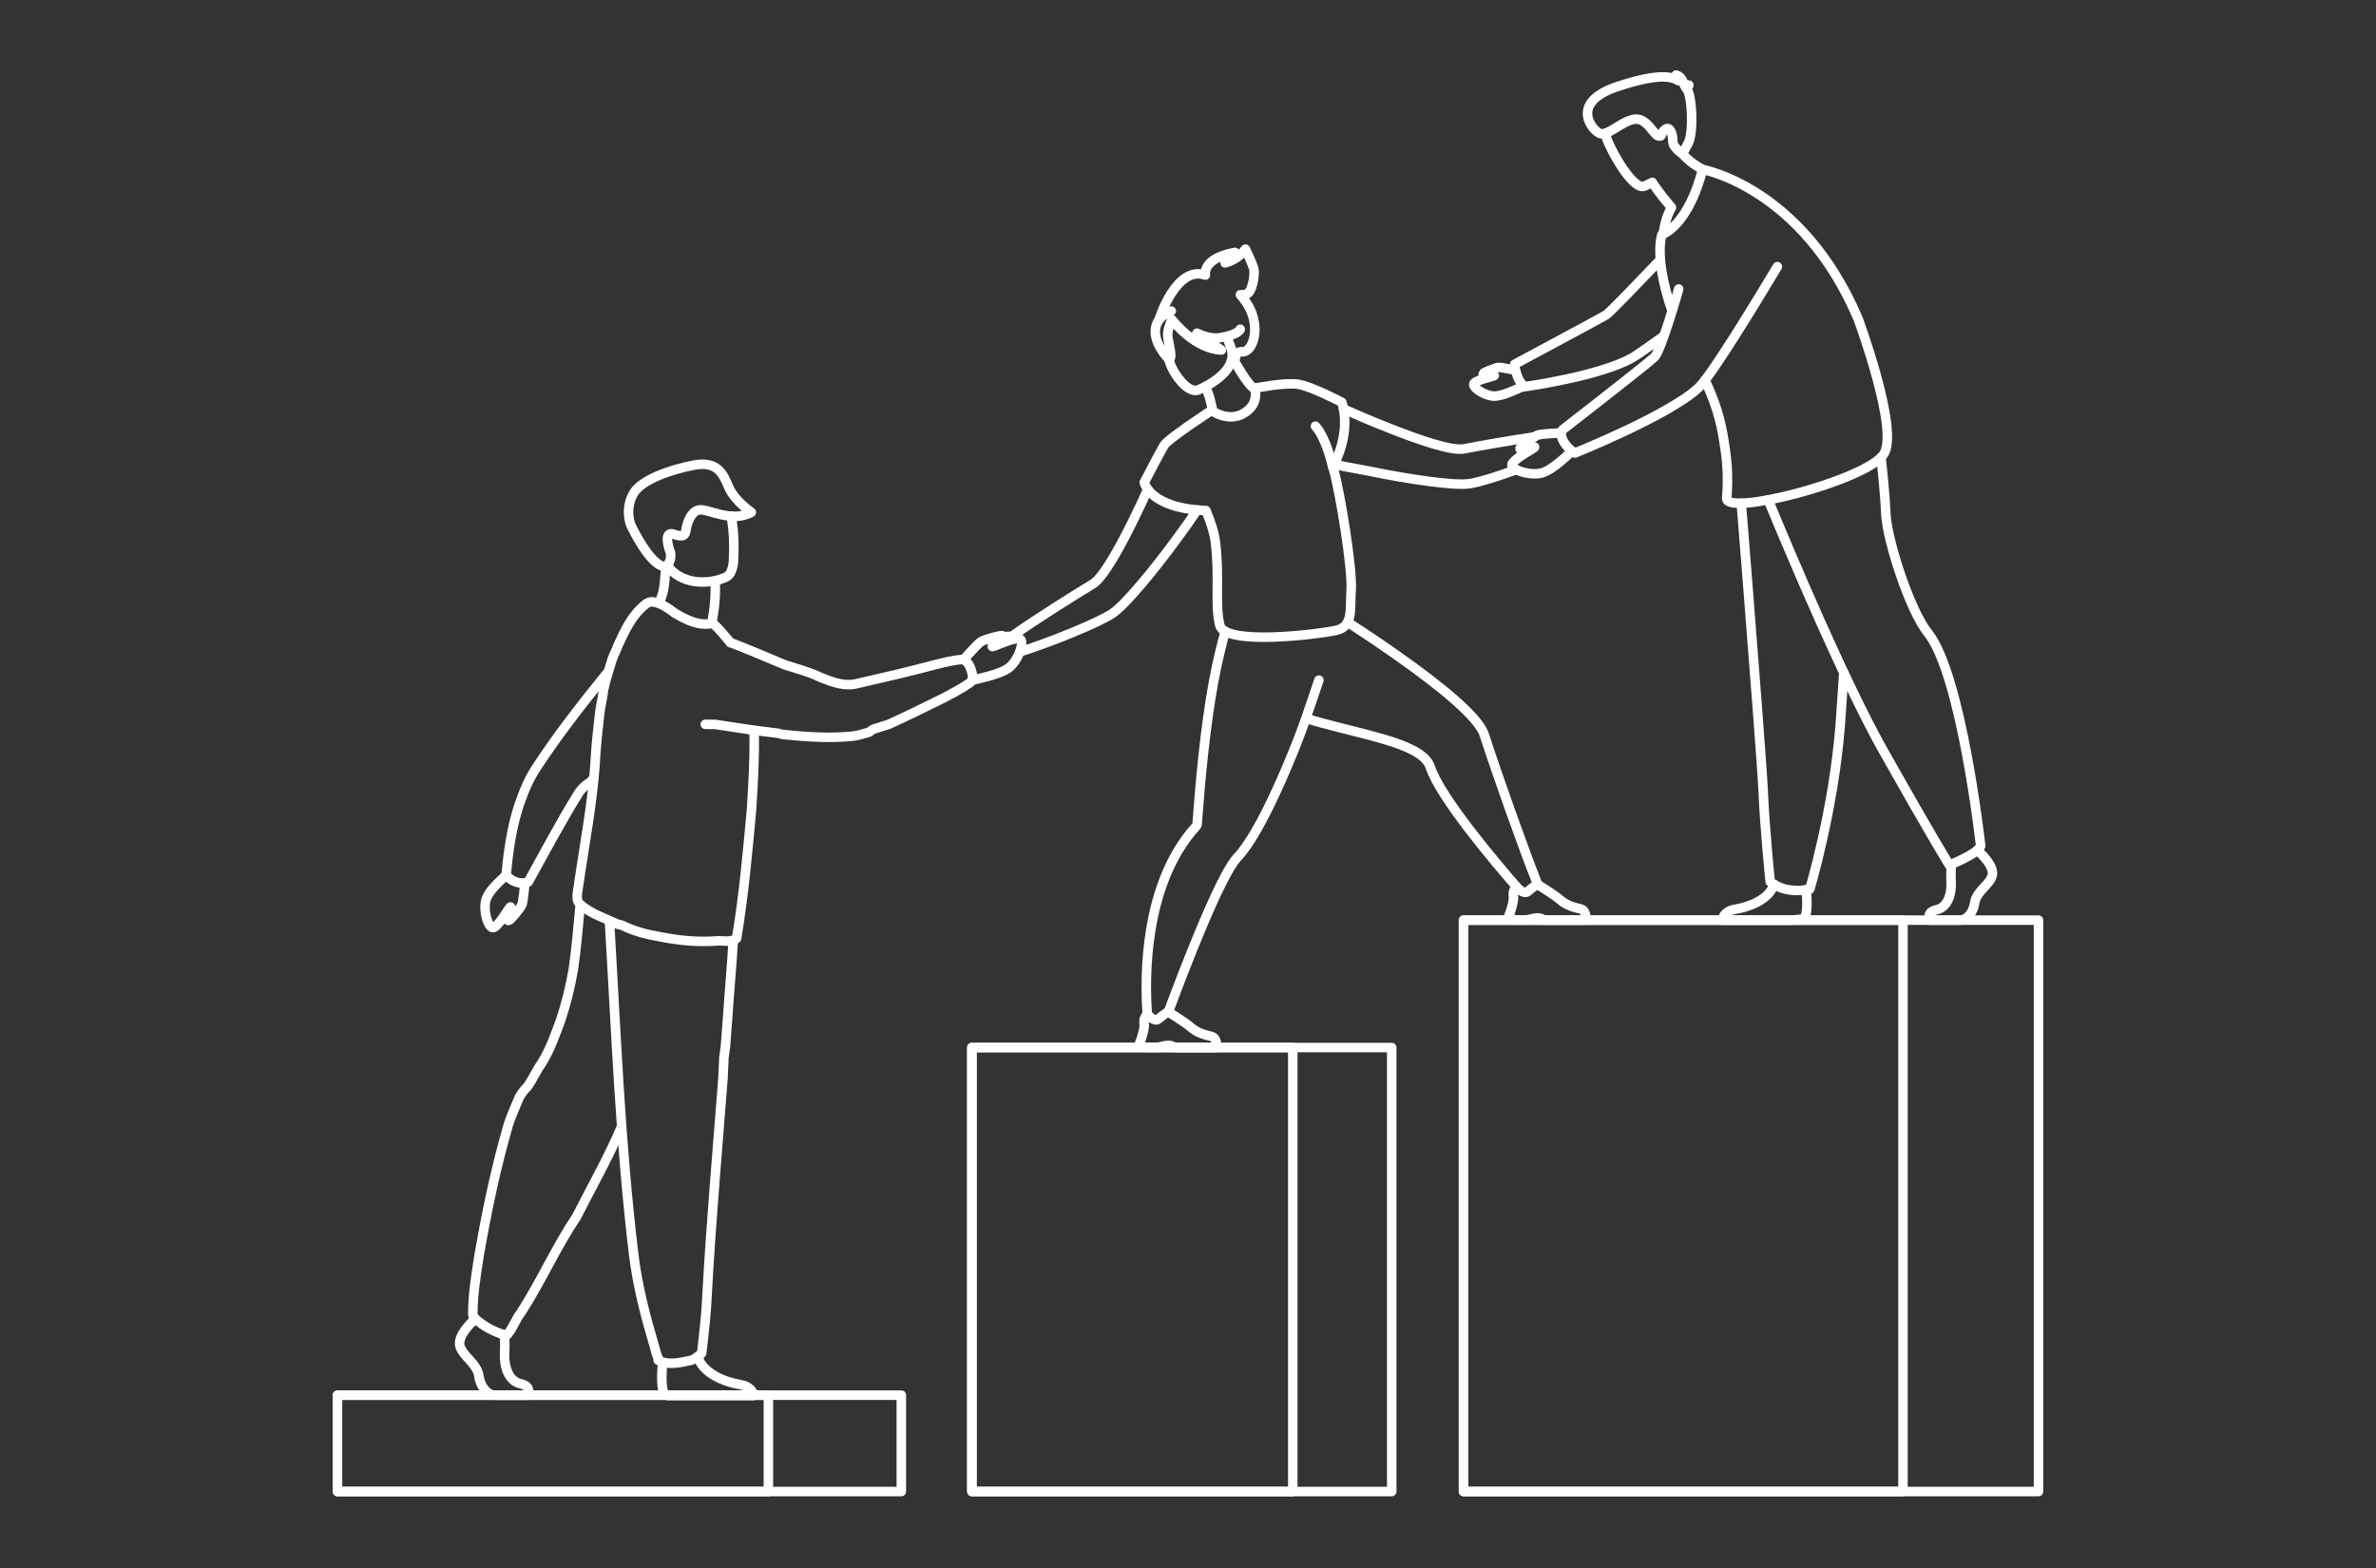 <svg width="500" height="330" viewBox="0 0 500 330" fill="none" xmlns="http://www.w3.org/2000/svg" xmlns:xlink="http://www.w3.org/1999/xlink">
	<rect x="0" y="0" width="500" height="330" fill="#333333" stroke="none"/>
	<desc>
			Created with Pixso.
	</desc>
	<defs>
		<clipPath id="clip378_18479">
			<rect id="58672 1" width="500" height="330" fill="white" fill-opacity="0"/>
		</clipPath>
	</defs>
	<g clip-path="url(#clip378_18479)">
		<path id="Vector" d="M189.67 293.63L189.67 313.91L71.01 313.91L71.01 293.63L189.67 293.63Z" stroke="#FFFFFF" stroke-opacity="1" stroke-width="2" stroke-linejoin="round"/>
		<path id="Vector" d="M161.7 293.63L161.7 313.9L71.01 313.9L71.01 293.63L161.7 293.63Z" stroke="#FFFFFF" stroke-opacity="1" stroke-width="2" stroke-linejoin="round"/>
		<path id="Vector" d="M204.52 313.9L204.52 220.46L292.87 220.46L292.87 313.9L204.52 313.9Z" stroke="#FFFFFF" stroke-opacity="1" stroke-width="2" stroke-linejoin="round"/>
		<path id="Vector" d="M204.52 313.9L204.52 220.46L272.05 220.46L272.05 313.9L204.52 313.9Z" stroke="#FFFFFF" stroke-opacity="1" stroke-width="2" stroke-linejoin="round"/>
		<path id="Vector" d="M322.84 91.96C316.86 92.83 310.81 93.94 308.04 94.47C305.53 94.95 298.79 92.67 292.21 90.06C288.32 88.52 285.61 87.36 282.74 86.08" stroke="#FFFFFF" stroke-opacity="1" stroke-width="2" stroke-linejoin="round" stroke-linecap="round"/>
		<path id="Vector" d="M280.87 97.49C282.21 98.25 282.7 98.05 288.52 99.23C288.52 99.23 288.52 99.23 288.52 99.23C296.55 100.87 306.03 102.29 309.26 101.79C311.29 101.48 314.81 100.4 319.09 98.83" stroke="#FFFFFF" stroke-opacity="1" stroke-width="2" stroke-linejoin="round" stroke-linecap="round"/>
		<path id="Vector" d="M319.14 186.64C314.89 181.77 303.1 167.88 300.98 161.43C299.58 157.2 290.64 155.37 281.31 152.98C279.17 152.43 277.01 151.86 274.92 151.21" stroke="#FFFFFF" stroke-opacity="1" stroke-width="2" stroke-linejoin="round" stroke-linecap="round"/>
		<path id="Vector" d="M283.59 130.93C287.27 133.32 290.32 135.37 294.07 138.01C303.1 144.37 311.13 150.88 312.34 154.62C315.04 162.97 320.63 178.73 323.59 186.15" stroke="#FFFFFF" stroke-opacity="1" stroke-width="2" stroke-linejoin="round" stroke-linecap="round"/>
		<path id="Vector" d="M321.23 193.61C321.92 193.5 322.44 193.3 323.15 193.21C324.24 193.07 324.74 193.51 324.84 193.61C324.85 193.62 324.86 193.63 324.86 193.63L333.7 193.63C333.92 193.32 333.7 192.59 333.5 192.05C333.36 191.69 333.05 191.41 332.67 191.3C331.73 191.04 329.88 190.8 328.19 189.28C327.24 188.43 323.6 186.15 323.6 186.15L323.57 186.14C323.5 186.15 323.11 186.26 321.46 187.65C320.6 188.36 319.14 186.64 319.14 186.64C319.14 186.64 318.86 186.86 318.66 187.28C318.5 187.61 318.38 188.06 318.47 188.62C318.6 189.41 318.18 190.88 317.84 191.87C317.63 192.47 317.46 192.89 317.46 192.89C317.46 192.89 317.36 193.39 319.15 193.61L321.23 193.61Z" stroke="#FFFFFF" stroke-opacity="1" stroke-width="2" stroke-linejoin="round"/>
		<path id="Vector" d="M241.44 213.47C240.88 206.17 240.61 186.13 251.65 173.97C251.8 173.8 251.91 173.62 251.93 173.4C251.93 173.4 251.93 173.4 251.93 173.39C252.11 171.15 252.77 161.08 254.2 150.88C254.55 148.38 254.94 145.87 255.39 143.47C255.42 143.31 255.45 143.16 255.48 143.01C256.18 139.27 257.13 135.37 257.84 132.89" stroke="#FFFFFF" stroke-opacity="1" stroke-width="2" stroke-linejoin="round" stroke-linecap="round"/>
		<path id="Vector" d="M277.55 143.14C275.44 149.24 274.38 153 270.96 161.07C270.21 162.84 269.45 164.58 268.68 166.26C265.83 172.47 262.92 177.79 260.35 180.49C256.76 184.28 249.05 204.42 245.87 212.97" stroke="#FFFFFF" stroke-opacity="1" stroke-width="2" stroke-linejoin="round" stroke-linecap="round"/>
		<path id="Vector" d="M243.52 220.44C244.22 220.33 244.74 220.13 245.45 220.04C246.54 219.9 247.04 220.34 247.14 220.44C247.15 220.45 247.16 220.46 247.16 220.46L255.99 220.46C256.21 220.14 256 219.42 255.79 218.88C255.65 218.52 255.34 218.24 254.97 218.13C254.03 217.86 252.18 217.62 250.49 216.11C249.54 215.26 245.89 212.98 245.89 212.98L245.87 212.97C245.79 212.97 245.41 213.09 243.75 214.47C242.9 215.19 241.44 213.46 241.44 213.46C241.44 213.46 241.16 213.69 240.96 214.11C240.79 214.44 240.67 214.89 240.77 215.45C240.9 216.24 240.47 217.7 240.13 218.69C239.93 219.3 239.75 219.72 239.75 219.72C239.75 219.72 239.65 220.22 241.44 220.44L243.52 220.44Z" stroke="#FFFFFF" stroke-opacity="1" stroke-width="2" stroke-linejoin="round"/>
		<path id="Vector" d="M251.91 107.33C250.7 109.19 249.38 111.04 247.63 113.42C247.63 113.42 247.63 113.42 247.63 113.42C242.81 119.99 236.76 127.36 234.04 129.14C231.01 131.12 221.31 135.07 214.64 137.19" stroke="#FFFFFF" stroke-opacity="1" stroke-width="2" stroke-linejoin="round" stroke-linecap="round"/>
		<path id="Vector" d="M211.02 133.98L212.94 133.91C218.43 130 226.89 124.77 229.96 122.91C232.14 121.59 235.57 115.42 238.67 109.1C239.75 106.88 240.61 105.03 241.54 102.99" stroke="#FFFFFF" stroke-opacity="1" stroke-width="2" stroke-linejoin="round" stroke-linecap="round"/>
		<path id="Vector" d="M259.12 75.97L259.85 76.19C259.85 76.19 259.83 73.87 261.34 74.03C263.7 74.28 265.66 68.55 262.16 63.5C261.79 62.96 261.4 62.48 261.02 62.04C261.49 62.05 262.01 62.01 262.43 61.83C263.55 61.37 264.06 57.86 263.89 56.81C263.72 55.77 262.09 52.43 262.09 52.43L262.07 52.46C261.02 53.87 259.52 54.89 257.81 55.33C258.16 53.81 259.89 53.12 259.89 53.12C253.2 54.33 253.61 57.49 253.66 57.9C247.54 55.74 243.95 67.14 243.95 67.14" stroke="#FFFFFF" stroke-opacity="1" stroke-width="2" stroke-linejoin="round" stroke-linecap="round"/>
		<path id="Vector" d="M259.85 76.19C260.23 76.82 261.03 78.14 261.48 78.84C262.49 80.38 263.55 81.77 264.02 81.72" stroke="#FFFFFF" stroke-opacity="1" stroke-width="2" stroke-linejoin="round" stroke-linecap="round"/>
		<path id="Vector" d="M254.93 86.39C255.24 86.08 254.99 85.49 254.7 84.29C254.53 83.51 254.15 82.45 253.64 81.36" stroke="#FFFFFF" stroke-opacity="1" stroke-width="2" stroke-linejoin="round" stroke-linecap="round"/>
		<path id="Vector" d="M246 75.64C246.32 77.71 249.63 82.88 252.08 82.09C252.08 82.09 260.94 78.63 259.04 73.17C259.01 73.07 258.25 71.1 258.21 71" stroke="#FFFFFF" stroke-opacity="1" stroke-width="2" stroke-linejoin="round" stroke-linecap="round"/>
		<path id="Vector" d="M246.48 65.46C246.26 65.73 244 66.25 243.3 68.52C242.24 71.92 246 75.64 246 75.64C246.91 75.39 245.88 72.35 245.74 70.73C245.64 69.54 246.28 68.01 246.64 67.29C247.09 67.87 251.56 73.44 257.03 73.66C257.03 73.66 254.51 72.06 251.88 70.12C253.19 70.76 255.1 71.3 256.4 71.12C260.64 70.53 260.99 69.29 260.99 69.29" stroke="#FFFFFF" stroke-opacity="1" stroke-width="2" stroke-linejoin="round" stroke-linecap="round"/>
		<path id="Vector" d="M280.47 98.27C281.84 95.68 282.51 93.35 282.79 91.38C283.41 87.22 282.35 84.65 282.35 84.65C282.35 84.65 275.97 81.3 273.16 80.87C273.14 80.87 273.13 80.86 273.12 80.86C273.09 80.86 273.05 80.85 273.01 80.85C270.16 80.47 264.01 81.71 264.01 81.71C264.01 81.71 265.2 84.84 261.85 86.92C258.5 89.01 254.92 86.39 254.92 86.39C254.82 86.46 254.7 86.54 254.58 86.62C254.58 86.62 245.77 92.38 244.98 93.7C244.19 95.01 240.8 101.52 240.8 101.52C240.8 101.52 241.88 106.99 253.78 107.45C254.76 109.8 255.51 112.09 255.75 114C256.7 121.43 255.6 127.28 256.7 131.61C257.8 135.95 277.67 133.48 281.26 132.64C284.86 131.81 284.05 128 284.33 124.31C284.68 119.67 281.89 103.2 280.72 99.11C280.64 98.84 280.56 98.55 280.47 98.27Z" stroke="#FFFFFF" stroke-opacity="1" stroke-width="2" stroke-linejoin="round"/>
		<path id="Vector" d="M276.82 89.69C278.87 91.95 280.15 96.93 280.46 98.3" stroke="#FFFFFF" stroke-opacity="1" stroke-width="2" stroke-linejoin="round" stroke-linecap="round"/>
		<path id="Vector" d="M202.79 138.83C202.79 138.83 205.62 135.59 206.41 135.06C207.21 134.54 210.71 133.62 210.91 133.8C211.11 133.99 211.11 134.26 210.68 134.64C210.25 135.01 208.59 135.97 208.83 136.08C209.07 136.18 214.05 133.73 214.77 134.55C215.49 135.38 214.37 138.79 212.44 140.43C210.52 142.07 204.86 142.99 204.49 143.22" stroke="#FFFFFF" stroke-opacity="1" stroke-width="2" stroke-linejoin="round" stroke-linecap="round"/>
		<path id="Vector" d="M149.77 131.17C150.36 128.26 150.64 125.33 150.49 122.36" stroke="#FFFFFF" stroke-opacity="1" stroke-width="2" stroke-linejoin="round" stroke-linecap="round"/>
		<path id="Vector" d="M140.12 119.28C139.83 121.77 140 124.41 138.74 126.66" stroke="#FFFFFF" stroke-opacity="1" stroke-width="2" stroke-linejoin="round" stroke-linecap="round"/>
		<path id="Vector" d="M140.42 119C143.16 122.92 148.83 123.25 152.83 121.44C153.83 120.94 154.16 119.62 154.33 118.47C154.5 115.17 154.5 111.87 153.85 108.62" stroke="#FFFFFF" stroke-opacity="1" stroke-width="2" stroke-linejoin="round" stroke-linecap="round"/>
		<path id="Vector" d="M132.94 110.92C132.22 109.5 131.72 106.42 133.41 103.69C135.09 100.97 141.06 98.83 146.02 97.89C150.98 96.96 152.17 99.73 153.34 102.5C154.57 105.42 158.11 107.82 158.11 107.82C153.83 110.18 148.68 106.8 146.9 107.36C145.11 107.91 144.48 110.7 144.35 111.59C144.21 112.48 144.01 113.22 141.76 112.43C139.52 111.63 140.75 115.58 141.11 116.33C141.11 116.33 141.41 118.34 140.13 119.16C139.97 119.26 137.54 120 132.94 110.92Z" stroke="#FFFFFF" stroke-opacity="1" stroke-width="2" stroke-linejoin="round"/>
		<path id="Vector" d="M106.17 280.91C106.23 282.1 106.26 283.47 106.19 284.68C106.03 287.56 106.99 290.66 109.54 291.22C112.09 291.77 111.04 293.63 111.04 293.63L104.2 293.63C102.76 293.63 101.17 292.19 100.77 289.56C100.37 286.92 97.43 285.48 96.79 283.32C96.15 281.16 99.42 278.13 99.42 278.13L99.77 277.28" stroke="#FFFFFF" stroke-opacity="1" stroke-width="2" stroke-linejoin="round" stroke-linecap="round"/>
		<path id="Vector" d="M146.83 285.51L146.83 285.51C147.94 289.23 152.89 290.92 155.74 291.39C157.93 291.75 158.49 293.05 158.64 293.7L140.51 293.7C140.34 293.66 140.21 293.63 140.13 293.59C138.92 292.97 139.3 288.25 139.44 286.79" stroke="#FFFFFF" stroke-opacity="1" stroke-width="2" stroke-linejoin="round" stroke-linecap="round"/>
		<path id="Vector" d="M154.3 197.95C154 203.28 153.5 208.39 153.16 213.67C153 215.82 152.83 218.13 152.66 220.27C152.5 221.1 152.5 221.76 152.33 222.58C152.33 223.9 152.16 225.39 152.16 226.71C151 241.89 149.66 256.74 148.83 271.92C148.66 276.21 148.16 280.5 147.66 284.79C147 285.45 146.33 285.94 145.5 286.27C143.16 286.76 140.66 287.43 138.5 286.27C138.5 286.27 138.5 285.94 138.5 285.78C138.16 285.12 138 284.46 137.83 283.79C135.83 277.03 134.16 270.76 133.33 263.83C130.5 240.24 129.66 217.3 128.25 193.86" stroke="#FFFFFF" stroke-opacity="1" stroke-width="2" stroke-linejoin="round" stroke-linecap="round"/>
		<path id="Vector" d="M122.08 190.62C121.66 195.03 121.33 199.32 120.66 203.94C120 207.73 119.16 211.2 118 214.66C116.83 217.8 115.83 220.77 114 223.74C112.83 225.39 112.16 227.04 111 228.69C110.33 229.35 109.83 230.01 109.33 230.83C108.5 232.81 107.66 234.63 107 236.61C104.33 245.85 102.5 254.59 100.83 264.16C100.16 268.45 99.5 272.41 99.5 276.54C99.5 276.87 99.66 277.2 100 277.53C101.83 279.18 104 280.33 106.33 280.99C106.5 280.99 106.66 280.99 106.83 280.82C108 279.34 108.5 277.69 109.66 276.21C114 269.44 117 262.51 121.33 256.07C124.5 249.81 128 243.7 130.71 237.29" stroke="#FFFFFF" stroke-opacity="1" stroke-width="2" stroke-linejoin="round" stroke-linecap="round"/>
		<path id="Vector" d="M110.47 185.81C110.32 187.43 110.07 189.78 109.84 190.38C109.5 191.21 107.3 193.78 107.04 193.75C106.79 193.71 106.64 193.51 106.77 192.98C106.9 192.46 107.66 190.84 107.41 190.88C107.17 190.92 104.65 195.48 103.64 195.23C102.64 194.97 101.65 191.73 102.25 189.44C102.85 187.15 106.34 184.5 106.5 184.14" stroke="#FFFFFF" stroke-opacity="1" stroke-width="2" stroke-linejoin="round" stroke-linecap="round"/>
		<path id="Vector" d="M127.62 141.8C122.5 148.17 117.66 154.27 113 161.37C111.33 163.84 110.33 166.32 109.33 169.12C107.66 174.07 107 179.02 106.5 184.14C107.5 185.46 109.5 186.28 111.16 185.62C114.66 179.35 117.83 173.25 121.83 166.81C122.5 165.82 123.33 165.16 124.33 164.5C124.5 164.34 124.66 164.01 124.87 163.86" stroke="#FFFFFF" stroke-opacity="1" stroke-width="2" stroke-linejoin="round" stroke-linecap="round"/>
		<path id="Vector" d="M158.69 153.83C158.83 159.22 158.5 164.83 158.16 170.28C157.33 179.35 156.5 188.59 155 197.5C153.83 198.33 152.5 198 151.16 198C147.16 198.33 143.16 198 139 197.17C136.16 196.68 133.5 196.02 130.83 194.7C130.5 194.53 130.33 194.7 130 194.53C127.33 193.21 124.33 192.39 122 190.24C121.16 189.42 121.5 188.1 121.66 186.94C123 177.54 124.83 168.46 125.33 159.06C125.5 156.25 125.83 153.45 126.16 150.48C126.33 148.66 126.83 147.01 127 145.2C127.5 142.89 128.16 140.91 128.83 138.76C129.16 137.77 129.66 136.95 130 135.96C131.5 132.66 133 129.36 136 127.05C136.5 126.72 137.16 126.55 137.66 126.72C139.33 127.05 140.66 128.03 142 129.03C144.5 130.51 147.16 131.83 150 131.17C151.33 132.33 152.5 133.81 153.72 135.24" stroke="#FFFFFF" stroke-opacity="1" stroke-width="2" stroke-linejoin="round" stroke-linecap="round"/>
		<path id="Vector" d="M148.42 152.44C149.16 152.46 149.83 152.46 150.5 152.46C154.83 153.12 159 153.78 163.33 154.27C163.83 154.27 164.5 154.6 165 154.6C169.83 155.1 174.66 155.42 179.5 154.93C180.66 154.77 181.66 154.44 182.83 154.11C183.16 153.94 183.5 153.61 183.83 153.45C184.83 153.12 186 152.78 187 152.46C191 150.64 194.66 148.83 198.66 146.85C200.5 145.86 202.16 145.03 203.83 143.88C204.16 143.71 204.33 143.55 204.5 143.22C204.66 142.89 204.66 142.39 204.66 142.06C204.33 140.74 204 139.42 202.66 138.76C200.66 138.92 198.66 139.42 196.66 139.92C191.16 141.4 186 142.56 180.33 143.88C177.66 144.53 175.16 143.55 172.66 142.56C170.33 141.4 167.66 140.74 165.16 139.92C161.5 138.43 157.37 136.59 153.72 135.24" stroke="#FFFFFF" stroke-opacity="1" stroke-width="2" stroke-linejoin="round" stroke-linecap="round"/>
		<path id="Vector" d="M416.21 178.85L416.81 179.61C416.81 179.61 419.8 182.36 419.22 184.32C418.63 186.27 415.93 187.57 415.56 189.96C415.2 192.35 413.74 193.65 412.42 193.65C411.11 193.65 406.15 193.65 406.15 193.65C406.15 193.65 405.18 191.97 407.52 191.47C409.86 190.96 410.74 188.15 410.59 185.55C410.52 184.22 410.55 183.11 410.63 181.91" stroke="#FFFFFF" stroke-opacity="1" stroke-width="2" stroke-linejoin="round" stroke-linecap="round"/>
		<path id="Vector" d="M380.09 187.27C380.22 188.57 380.57 192.77 379.46 193.32C379.16 193.48 378.09 193.58 376.62 193.65L362.44 193.65C362.48 193.23 362.81 191.74 365.13 191.37C367.75 190.95 372.29 189.44 373.3 186.13" stroke="#FFFFFF" stroke-opacity="1" stroke-width="2" stroke-linejoin="round" stroke-linecap="round"/>
		<path id="Vector" d="M366.43 105.91C366.77 110.15 367.29 116.72 367.76 122.64C369.18 140.56 370.88 162.56 371.05 166.72C371.34 173.96 372.51 185.54 372.51 185.54C372.51 185.54 375.29 188.29 380.85 187.13C380.85 187.13 385.8 170.6 387.21 153.12C387.23 152.83 387.25 152.54 387.28 152.25C387.46 149.75 387.8 144.7 388.01 141.57" stroke="#FFFFFF" stroke-opacity="1" stroke-width="2" stroke-linejoin="round" stroke-linecap="round"/>
		<path id="Vector" d="M372.1 105.21C376.69 116.32 388.12 143.47 396.42 158.19C406.94 176.85 410.23 182.06 410.23 182.06C410.23 182.06 416.26 179.68 416.81 178.05C416.81 178.05 412.78 142.01 405.73 133.22C401.75 128.26 397.07 113.36 396.85 108.15C396.7 104.44 396.2 99.58 395.83 96.26" stroke="#FFFFFF" stroke-opacity="1" stroke-width="2" stroke-linejoin="round" stroke-linecap="round"/>
		<path id="Vector" d="M318.24 77.79C316.87 77.52 315.69 77.3 315.44 77.31C314.71 77.36 312.15 78.42 312.12 78.63C312.08 78.83 312.2 79 312.65 79.03C313.09 79.06 314.54 78.87 314.45 79.05C314.36 79.22 310.17 80.03 310.12 80.87C310.07 81.7 312.37 83.25 314.31 83.36C316.25 83.46 319.68 81.61 320 81.58" stroke="#FFFFFF" stroke-opacity="1" stroke-width="2" stroke-linejoin="round" stroke-linecap="round"/>
		<path id="Vector" d="M350.03 70.79C346.89 73.05 344.43 74.76 343.43 75.33C336.6 79.2 320.79 81.39 320.79 81.39C320.79 81.39 319.72 80.48 319.23 78.94C318.6 76.98 318.75 76.66 318.75 76.66C318.75 76.66 336.35 67.24 337.96 66.29C338.78 65.8 344.52 59.73 349.33 54.74" stroke="#FFFFFF" stroke-opacity="1" stroke-width="2" stroke-linejoin="round" stroke-linecap="round"/>
		<path id="Vector" d="M337.8 28.06C338.13 30.26 343.36 40.02 345.97 39.2C345.97 39.2 346.7 38.91 347.7 38.38C347.82 38.57 348.58 39.77 350.06 41.64C350.54 42.25 351.1 42.93 351.74 43.68C350.59 45.61 350.16 48.04 350.01 49.27" stroke="#FFFFFF" stroke-opacity="1" stroke-width="2" stroke-linejoin="round" stroke-linecap="round"/>
		<path id="Vector" d="M358.27 35.66C356.89 34.88 355.46 33.98 354.04 32.37" stroke="#FFFFFF" stroke-opacity="1" stroke-width="2" stroke-linejoin="round" stroke-linecap="round"/>
		<path id="Vector" d="M351.84 65.34C349.8 59.51 348.69 53.1 349.71 49.45C349.72 49.44 349.72 49.42 349.73 49.4C355.88 46.59 358.27 35.66 358.27 35.66C358.27 35.66 379.26 39.4 391.01 67.09C391.01 67.09 399.8 90.75 396.38 95.63C392.44 101.23 363.01 108.72 363.36 104.84C363.49 103.36 363.67 100.74 363.36 97.19C363.28 96.36 363.18 95.48 363.04 94.55C362.39 90.11 361.77 86.38 358.8 80.01" stroke="#FFFFFF" stroke-opacity="1" stroke-width="2" stroke-linejoin="round" stroke-linecap="round"/>
		<path id="Vector" d="M328.57 91.11C328.57 91.11 324.46 91.26 323.56 91.58C322.66 91.9 319.83 94.13 319.86 94.4C319.9 94.67 320.11 94.84 320.67 94.72C321.24 94.6 323 93.85 322.94 94.11C322.89 94.36 317.93 96.86 318.17 97.93C318.41 98.99 321.85 100.13 324.32 99.57C326.8 99.02 330.46 95.11 330.86 94.96" stroke="#FFFFFF" stroke-opacity="1" stroke-width="2" stroke-linejoin="round" stroke-linecap="round"/>
		<path id="Vector" d="M374.03 56.12C369.45 63.76 360.22 78.92 357.52 81.51C351.52 87.28 331.43 95.34 331.43 95.34C331.43 95.34 330.09 94.6 329.17 93.14C328.01 91.28 328.85 90.43 328.85 90.43C328.85 90.43 346.78 76.52 348.19 75.12C349.6 73.71 353.26 60.83 353.26 60.83" stroke="#FFFFFF" stroke-opacity="1" stroke-width="2" stroke-linejoin="round" stroke-linecap="round"/>
		<path id="Vector" d="M355.41 17.92C355.41 17.92 354.96 17.77 354.43 17.88C354.16 17.22 353.93 16.15 352.72 15.79C352.72 15.79 352.96 16.27 353.22 16.98C351.51 15.9 348.34 15.59 340.42 18.2C329.98 21.64 335.2 27.64 336.78 28.12C338.36 28.61 341.27 25.52 343.89 25.1C346.51 24.68 347.93 28.29 348.93 28.59C349.93 28.89 349.36 28.06 350.4 27.24C351.45 26.42 352.05 28.36 352.03 29.71C352 31.07 354.04 32.36 354.04 32.36C354.04 32.36 354.04 32.36 355.24 30.19C356.44 28.02 356.11 20.14 354.97 18.72C354.87 18.6 354.77 18.47 354.66 18.34C354.73 18.21 354.93 18.06 355.41 17.92Z" stroke="#FFFFFF" stroke-opacity="1" stroke-width="2" stroke-linejoin="round"/>
		<path id="Vector" d="M428.98 193.65L428.98 313.9L307.98 313.9L307.98 193.65L428.98 193.65Z" stroke="#FFFFFF" stroke-opacity="1" stroke-width="2" stroke-linejoin="round"/>
		<path id="Vector" d="M400.46 193.65L400.46 313.9L307.98 313.9L307.98 193.65L400.46 193.65Z" stroke="#FFFFFF" stroke-opacity="1" stroke-width="2" stroke-linejoin="round"/>
	</g>
</svg>
